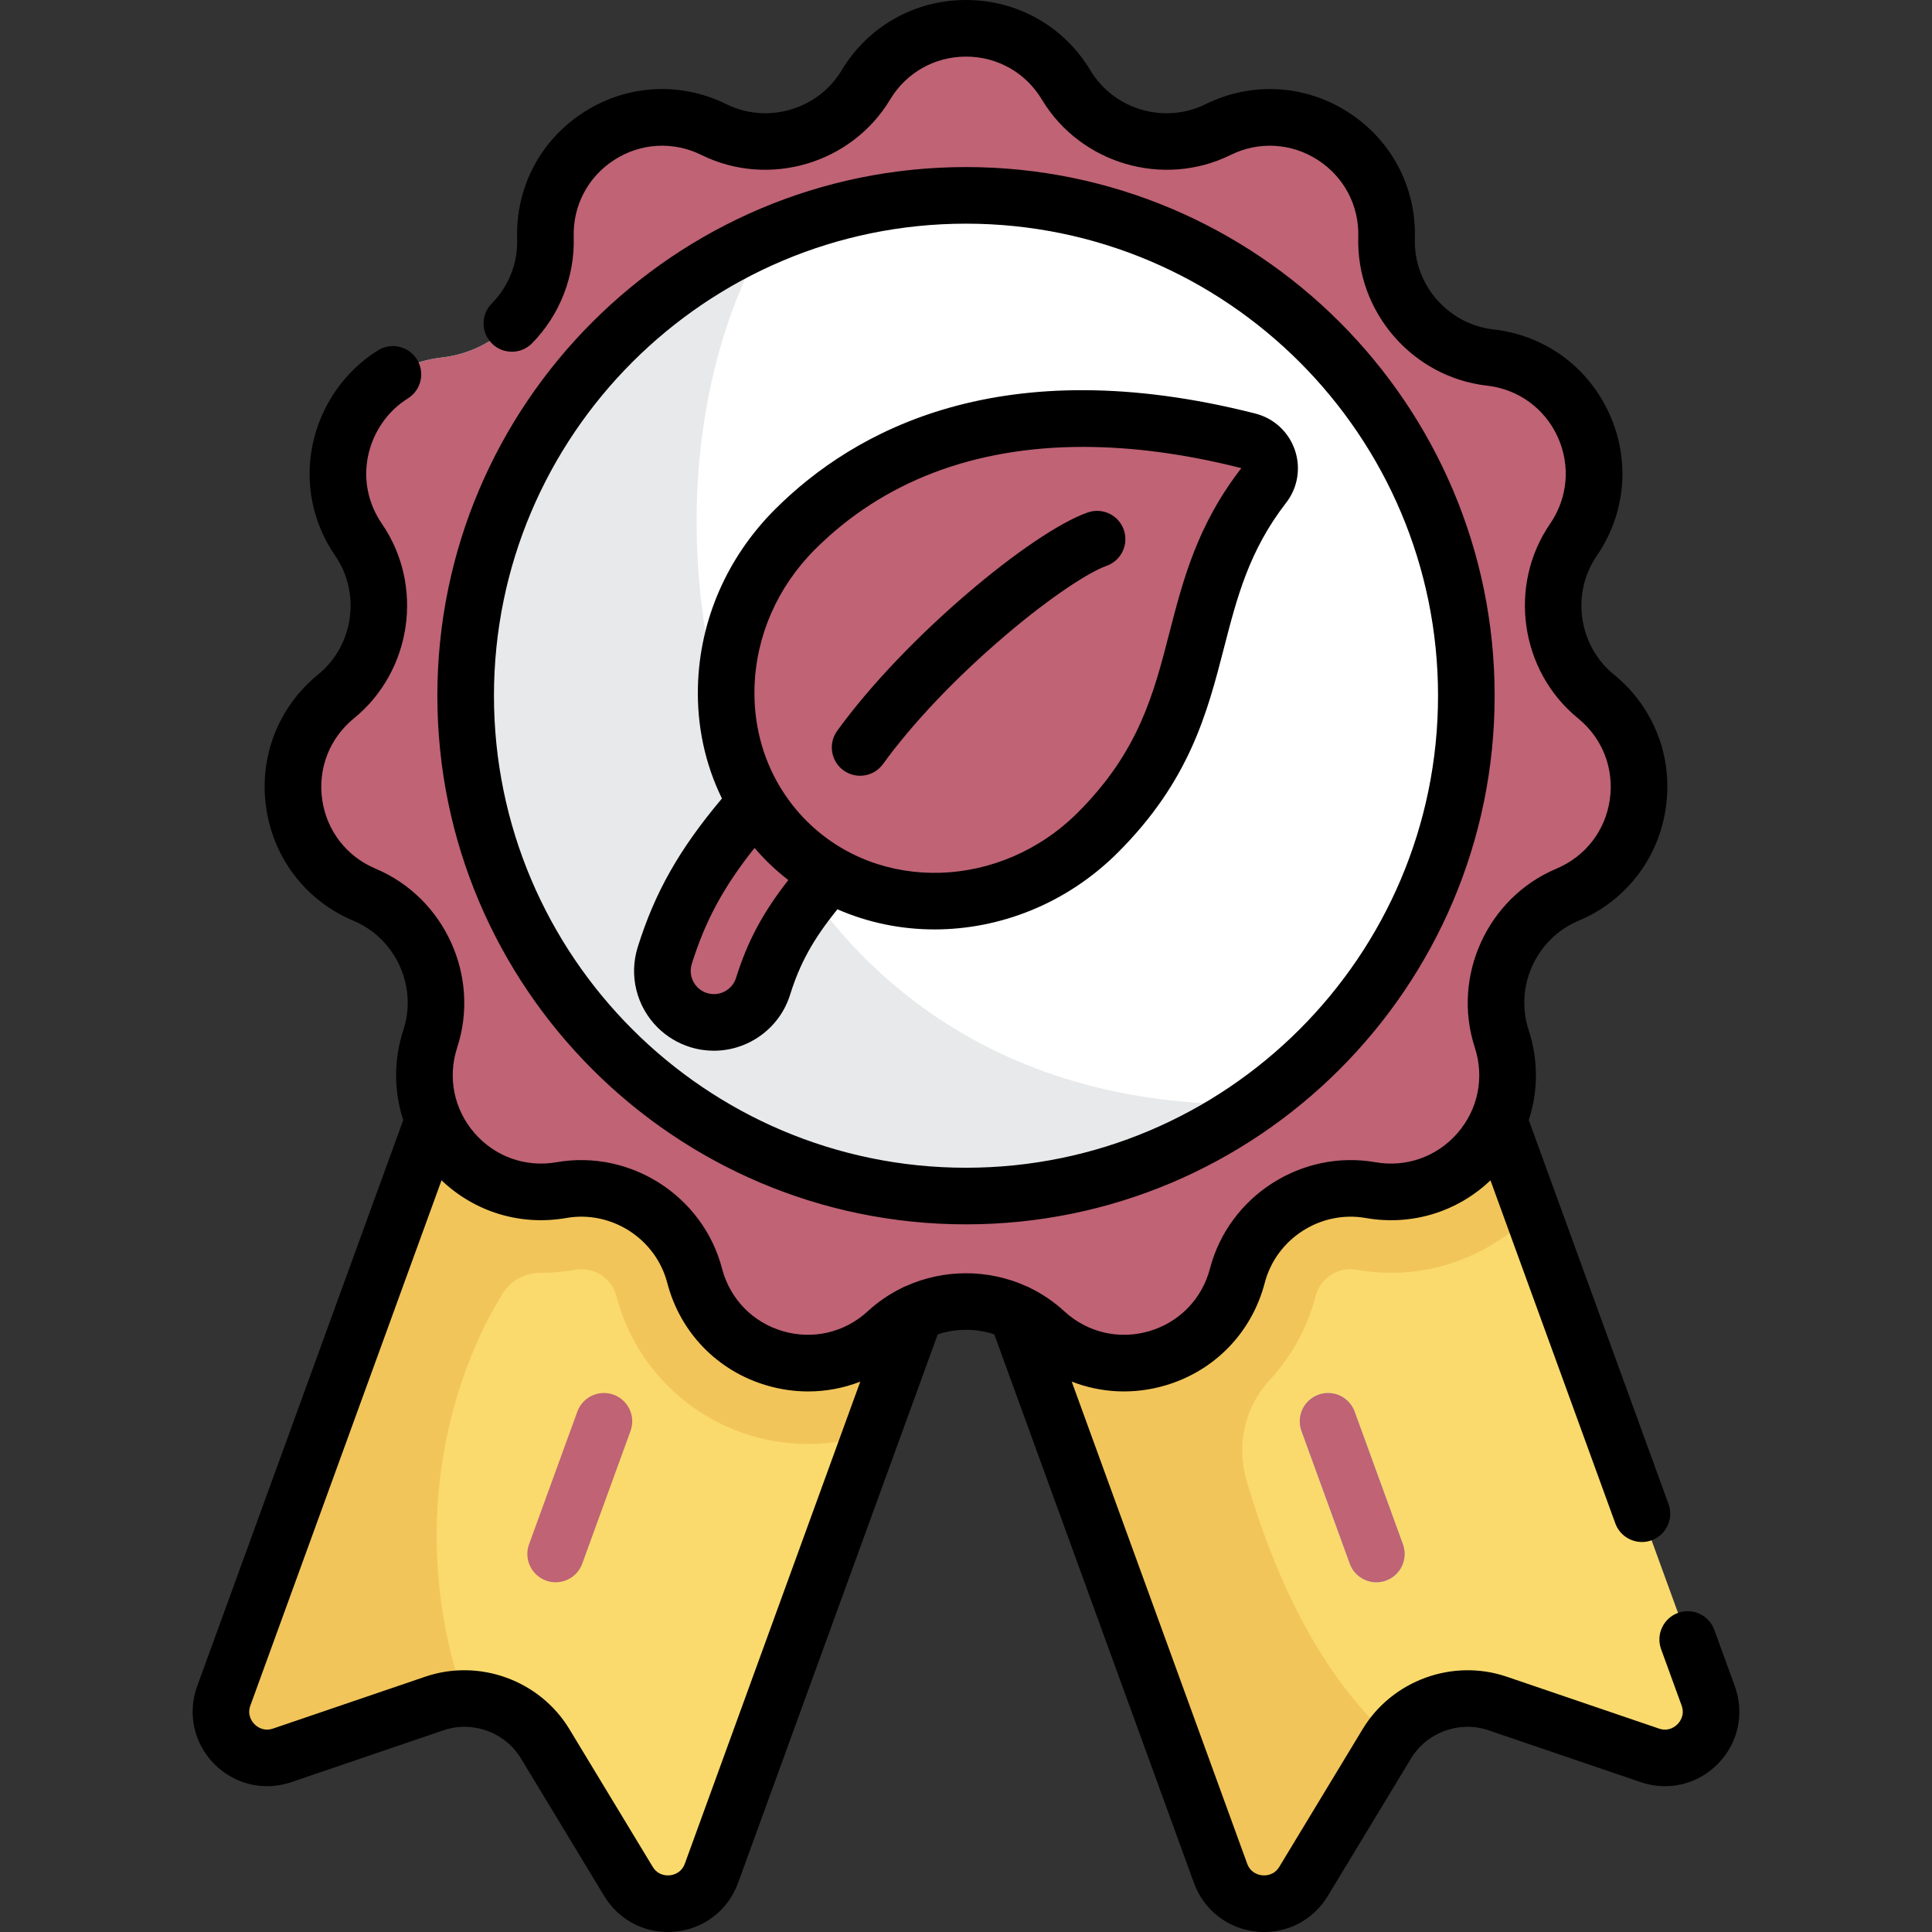 <svg version="1.1" xmlns="http://www.w3.org/2000/svg" xmlns:xlink="http://www.w3.org/1999/xlink" style="" xml:space="preserve" width="512" height="512"><rect width="100%" height="100%" fill="#333333" stroke="none"/><rect id="backgroundrect" width="100%" height="100%" x="0" y="0" fill="none" stroke="none"/>





























<g class="currentLayer" style=""><title>Layer 1</title><path style="fill:#FADA6D;" d="M74.777,465.189l40.353-13.751c11.075-3.774,23.283,0.67,29.341,10.679l22.074,36.472  c5.328,8.803,18.477,7.516,21.996-2.154l91.713-251.979l-129.23-47.036L59.311,449.4C55.792,459.069,65.037,468.508,74.777,465.189z  " id="svg_1"/><path style="fill:#F2C55A;" d="M151.024,197.421L59.311,449.4c-3.519,9.669,5.726,19.108,15.466,15.789l40.353-13.751  c2.592-0.883,5.244-1.299,7.866-1.316c-15.173-44.339-4.06-84.232,10.21-107.311c2.149-3.477,5.956-5.509,10.043-5.504  c0.021,0,0.041,0,0.062,0c3.049,0,6.137-0.27,9.174-0.801c0.555-0.097,1.116-0.147,1.667-0.147c4.317,0,8.098,2.931,9.193,7.126  c6.021,23.075,26.918,39.189,50.818,39.188c5.77,0,11.436-0.959,16.801-2.794l0,0l49.29-135.422L151.024,197.421z" id="svg_2"/><path style="" d="M147.25,419.321c-0.852,0-1.718-0.146-2.564-0.454c-3.892-1.417-5.899-5.721-4.482-9.613L153,374.096  c1.416-3.891,5.718-5.897,9.613-4.482c3.892,1.417,5.899,5.721,4.482,9.613l-12.796,35.158  C153.19,417.43,150.314,419.321,147.25,419.321z" id="svg_3" class="" fill="#bf6375" fill-opacity="1"/><path style="fill:#FADA6D;" d="M437.222,465.189l-40.353-13.751c-11.074-3.774-23.283,0.67-29.341,10.679l-22.074,36.472  c-5.328,8.803-18.477,7.516-21.996-2.154l-91.713-251.979l129.23-47.036l91.713,251.98  C456.207,459.069,446.961,468.508,437.222,465.189z" id="svg_4"/><path style="fill:#F2C55A;" d="M360.975,197.421l-129.23,47.036l91.713,251.979c3.519,9.669,16.669,10.956,21.996,2.153  l22.074-36.472c0.318-0.525,0.661-1.025,1.012-1.519c-18.335-16.449-30.375-41.624-38.175-68.203  c-2.725-9.287-0.593-19.433,5.997-26.522c5.749-6.184,10.051-13.803,12.291-22.388c1.095-4.195,4.875-7.126,9.193-7.126  c0.552,0,1.113,0.049,1.667,0.147c3.037,0.531,6.125,0.801,9.174,0.801c14.112,0.002,27.619-5.851,37.41-15.913l0,0L360.975,197.421  z" id="svg_5"/><g id="svg_6" class="" fill="#a6e0d3" fill-opacity="1">
	<path style="" d="M364.749,419.321c-3.064,0-5.94-1.891-7.049-4.936l-12.796-35.158   c-1.417-3.893,0.591-8.196,4.482-9.613c3.896-1.419,8.196,0.591,9.613,4.482l12.796,35.158c1.417,3.893-0.591,8.196-4.482,9.613   C366.467,419.175,365.6,419.321,364.749,419.321z" id="svg_7" fill="#a6e0d3" fill-opacity="1"/>
	<path style="" d="M235.023,353.029L235.023,353.029c-17.184,15.828-45.037,7.649-50.936-14.956l0,0   c-4.069-15.593-19.419-25.458-35.293-22.682l0,0c-23.013,4.025-42.023-17.914-34.764-40.12l0,0   c5.007-15.318-2.573-31.915-17.428-38.162l0,0c-21.536-9.056-25.667-37.79-7.555-52.546l0,0c12.494-10.179,15.09-28.24,5.97-41.526   l0,0c-13.221-19.262-1.162-45.667,22.053-48.289l0,0c16.014-1.809,27.962-15.598,27.473-31.706l0,0   c-0.708-23.352,23.712-39.046,44.659-28.701l0,0c14.449,7.136,31.956,1.995,40.254-11.82l0,0c12.029-20.028,41.058-20.028,53.086,0   l0,0c8.297,13.815,25.805,18.956,40.254,11.82l0,0c20.947-10.345,45.368,5.349,44.659,28.701l0,0   c-0.489,16.108,11.46,29.897,27.473,31.706l0,0c23.215,2.622,35.274,29.028,22.053,48.289l0,0   c-9.12,13.287-6.523,31.347,5.97,41.526l0,0c18.112,14.757,13.981,43.49-7.555,52.546l0,0   c-14.855,6.247-22.435,22.844-17.428,38.162l0,0c7.259,22.206-11.751,44.145-34.764,40.12l0,0   c-15.874-2.776-31.224,7.089-35.293,22.682l0,0c-5.899,22.605-33.752,30.784-50.936,14.956l0,0   C265.123,342.111,246.876,342.111,235.023,353.029z" id="svg_8" fill="#a6e0d3" fill-opacity="1"/>
</g><g class="" fill="#bf6375" fill-opacity="1" id="svg_31">
	<path style="" d="M364.749,419.321c-3.064,0-5.94-1.891-7.049-4.936l-12.796-35.158   c-1.417-3.893,0.591-8.196,4.482-9.613c3.896-1.419,8.196,0.591,9.613,4.482l12.796,35.158c1.417,3.893-0.591,8.196-4.482,9.613   C366.467,419.175,365.6,419.321,364.749,419.321z" id="svg_33" fill="#bf6375" fill-opacity="1"/>
	<path style="" d="M235.023,353.029L235.023,353.029c-17.184,15.828-45.037,7.649-50.936-14.956l0,0   c-4.069-15.593-19.419-25.458-35.293-22.682l0,0c-23.013,4.025-42.023-17.914-34.764-40.12l0,0   c5.007-15.318-2.573-31.915-17.428-38.162l0,0c-21.536-9.056-25.667-37.79-7.555-52.546l0,0c12.494-10.179,15.09-28.24,5.97-41.526   l0,0c-13.221-19.262-1.162-45.667,22.053-48.289l0,0c16.014-1.809,27.962-15.598,27.473-31.706l0,0   c-0.708-23.352,23.712-39.046,44.659-28.701l0,0c14.449,7.136,31.956,1.995,40.254-11.82l0,0c12.029-20.028,41.058-20.028,53.086,0   l0,0c8.297,13.815,25.805,18.956,40.254,11.82l0,0c20.947-10.345,45.368,5.349,44.659,28.701l0,0   c-0.489,16.108,11.46,29.897,27.473,31.706l0,0c23.215,2.622,35.274,29.028,22.053,48.289l0,0   c-9.12,13.287-6.523,31.347,5.97,41.526l0,0c18.112,14.757,13.981,43.49-7.555,52.546l0,0   c-14.855,6.247-22.435,22.844-17.428,38.162l0,0c7.259,22.206-11.751,44.145-34.764,40.12l0,0   c-15.874-2.776-31.224,7.089-35.293,22.682l0,0c-5.899,22.605-33.752,30.784-50.936,14.956l0,0   C265.123,342.111,246.876,342.111,235.023,353.029z" id="svg_35" fill="#bf6375" fill-opacity="1"/>
</g><circle style="fill:#FFFFFF;" cx="255.999" cy="184.37" r="132.59" id="svg_9"/><path style="fill:#E8E9EA;" d="M203.19,62.718c-46.95,20.409-79.786,67.192-79.786,121.651c0,73.23,59.365,132.595,132.595,132.595  c28.532,0,54.957-9.013,76.588-24.346C191.928,295.048,158.417,139.773,203.19,62.718z" id="svg_10"/><path style="" d="M179.545,266.963c-3.479-3.479-4.954-8.727-3.38-13.747c7.948-25.364,22.083-39.499,53.051-70.467  c5.332-5.332,13.977-5.332,19.309,0s5.332,13.977,0,19.309c-31.328,31.328-40.613,41.168-46.302,59.323  c-2.255,7.196-9.916,11.201-17.112,8.946C182.937,269.645,181.052,268.47,179.545,266.963z" id="svg_11" class="" fill="#bf6375" fill-opacity="1"/><path style="" d="M179.545,266.963 c-3.479,-3.479 -4.954,-8.727 -3.38,-13.747 c7.948,-25.364 22.083,-39.499 53.051,-70.467 c5.332,-5.332 13.977,-5.332 19.309,0 s5.332,13.977 0,19.309 c-31.328,31.328 -40.613,41.168 -46.302,59.323 c-2.255,7.196 -9.916,11.201 -17.112,8.946 C182.937,269.645 181.052,268.47 179.545,266.963 z" class="" fill="#bf6375" fill-opacity="1" id="svg_41"/><path style="" d="M198.135,233.138c3.886,3.886,8.179,7.24,12.78,10.053c6.849-10.147,17.836-21.359,37.61-41.133  c5.332-5.332,5.332-13.977,0-19.309s-13.977-5.332-19.309,0c-17.614,17.614-29.777,29.782-38.459,41.668  C192.956,227.492,195.411,230.414,198.135,233.138z" id="svg_12" class="" fill="#bf6375" fill-opacity="1"/><path id="SVGCleanerId_0" style="fill:#80D3AE;" d="M290.961,220.611c31.99-31.99,20.057-61.164,43.938-91.955  c3.286-4.237,1.135-10.467-4.061-11.789c-56.334-14.335-95.451-1.28-120.176,23.445c-23.406,23.406-24.406,60.357-2.232,82.531  C230.604,245.016,267.555,244.017,290.961,220.611z"/><g id="svg_13" class="" fill="#a6e0d3" fill-opacity="1">
	<path id="SVGCleanerId_0_1_" style="" d="M290.961,220.611c31.99-31.99,20.057-61.164,43.938-91.955   c3.286-4.237,1.135-10.467-4.061-11.789c-56.334-14.335-95.451-1.28-120.176,23.445c-23.406,23.406-24.406,60.357-2.232,82.531   C230.604,245.016,267.555,244.017,290.961,220.611z" fill="#a6e0d3" fill-opacity="1"/>
</g><g class="" fill="#bf6375" fill-opacity="1" id="svg_37">
	<path id="svg_39" style="" d="M290.961,220.611c31.99-31.99,20.057-61.164,43.938-91.955   c3.286-4.237,1.135-10.467-4.061-11.789c-56.334-14.335-95.451-1.28-120.176,23.445c-23.406,23.406-24.406,60.357-2.232,82.531   C230.604,245.016,267.555,244.017,290.961,220.611z" fill="#bf6375" fill-opacity="1"/>
</g><path style="" d="M245.048,118.121c-13.621,5.162-25.035,12.839-34.386,22.19  c-23.406,23.406-24.405,60.357-2.232,82.531c22.174,22.174,59.124,21.175,82.531-2.232c0.815-0.815,1.595-1.628,2.354-2.44  C211.499,224.769,220.13,148.166,245.048,118.121z" id="svg_14" class="" fill="#bf6375" fill-opacity="1"/><path d="M182.869,277.484c2.098,0.657,4.222,0.97,6.312,0.97c9.002-0.001,17.369-5.798,20.2-14.831  c2.6-8.299,6.074-14.664,12.546-22.653c8.108,3.553,16.871,5.338,25.717,5.338c17.38,0,35.063-6.834,48.622-20.393c0,0,0,0,0-0.001  c19.029-19.029,23.66-36.991,28.139-54.361c3.402-13.194,6.616-25.656,16.422-38.301c3.097-3.991,3.964-9.229,2.32-14.013  c-1.646-4.789-5.555-8.393-10.458-9.641c-67.147-17.086-106.306,4.387-127.328,25.41c-12.684,12.684-19.93,29.313-20.403,46.828  c-0.287,10.582,1.931,20.717,6.363,29.772c-11.363,13.514-17.78,24.902-22.312,39.364c-2.363,7.542-0.357,15.702,5.234,21.294  C176.637,274.661,179.62,276.465,182.869,277.484z M199.951,182.242c0.369-13.661,6.057-26.669,16.016-36.627  c18.042-18.043,42.194-27.183,71.071-27.183c13.056,0,27.077,1.868,41.935,5.626c-11.705,15.093-15.461,29.661-19.094,43.749  c-4.159,16.131-8.088,31.366-24.222,47.5c-20.443,20.446-52.71,21.447-71.924,2.231c-2.645-2.645-4.921-5.565-6.832-8.693  c-0.076-0.132-0.156-0.261-0.24-0.39C202.041,200.73,199.694,191.729,199.951,182.242z M183.322,255.458  c3.556-11.347,8.331-20.299,16.643-30.748c1.012,1.175,2.055,2.329,3.162,3.436c1.84,1.84,3.78,3.522,5.787,5.081  c-6.867,8.778-10.853,16.353-13.848,25.91c-1.014,3.239-4.473,5.048-7.711,4.033c-0.962-0.302-1.805-0.81-2.506-1.512  C183.219,260.029,182.633,257.653,183.322,255.458z M459.736,446.835l-5.429-14.915c-1.416-3.891-5.72-5.897-9.613-4.482  c-3.892,1.417-5.899,5.721-4.482,9.613l5.429,14.915c0.924,2.538-0.44,4.308-1.07,4.951c-0.631,0.642-2.37,2.048-4.929,1.172  l-40.353-13.75c-14.304-4.868-30.354,0.972-38.176,13.895l-22.075,36.474c-1.398,2.313-3.638,2.358-4.528,2.269  c-0.897-0.088-3.079-0.565-4.003-3.104l-46.494-127.742c7.773,3.042,16.42,3.484,24.778,1.03  c13.077-3.84,22.939-14.005,26.381-27.193c3.061-11.725,14.799-19.273,26.744-17.188c12.174,2.135,24.268-1.591,33.074-9.98  l33.088,90.911c1.108,3.046,3.984,4.936,7.049,4.936c0.851,0,1.718-0.147,2.565-0.454c3.892-1.417,5.899-5.721,4.482-9.613  l-37.035-101.754c2.499-7.615,2.565-15.923-0.038-23.884c-3.766-11.518,2.035-24.22,13.206-28.917  c12.563-5.283,21.223-16.491,23.162-29.982c1.939-13.49-3.211-26.685-13.777-35.293c-9.395-7.654-11.382-21.477-4.523-31.468  c7.713-11.236,8.936-25.346,3.275-37.743c-5.662-12.397-17.128-20.713-30.671-22.242c-12.041-1.36-21.186-11.914-20.819-24.026  c0.414-13.623-6.184-26.155-17.649-33.523c-11.468-7.369-25.607-8.163-37.827-2.129c-10.862,5.365-24.265,1.432-30.503-8.957  C281.955,6.976,269.628,0,255.999,0s-25.955,6.976-32.973,18.659c-6.238,10.388-19.638,14.322-30.503,8.956  c-12.22-6.034-26.361-5.239-37.827,2.13c-11.466,7.369-18.064,19.9-17.649,33.523c0.195,6.467-2.198,12.569-6.742,17.183  c-2.906,2.951-2.87,7.7,0.081,10.606c2.951,2.904,7.699,2.869,10.606-0.081c7.338-7.451,11.364-17.716,11.047-28.163  c-0.252-8.311,3.773-15.955,10.767-20.449c6.995-4.497,15.623-4.981,23.075-1.299c17.811,8.797,39.776,2.347,50.005-14.684  c4.28-7.126,11.8-11.381,20.113-11.381c8.314,0,15.833,4.255,20.113,11.382c10.228,17.03,32.192,23.479,50.005,14.683  c7.454-3.681,16.08-3.195,23.075,1.3c6.993,4.494,11.018,12.14,10.766,20.449c-0.602,19.856,14.39,37.157,34.129,39.386  c8.262,0.934,15.256,6.006,18.71,13.569c3.453,7.563,2.706,16.169-1.999,23.023c-11.241,16.379-7.983,39.038,7.417,51.585  c6.445,5.252,9.588,13.3,8.404,21.529c-1.183,8.229-6.465,15.066-14.129,18.289c-18.313,7.7-27.822,28.524-21.649,47.406  c2.583,7.902,0.875,16.371-4.569,22.654c-5.445,6.283-13.586,9.181-21.775,7.747c-19.572-3.426-38.825,8.954-43.842,28.177  c-2.1,8.044-8.115,14.245-16.093,16.587c-7.98,2.342-16.391,0.379-22.506-5.254c-2.701-2.488-5.687-4.514-8.85-6.082  c-0.417-0.246-0.857-0.452-1.313-0.615c-10.062-4.52-21.731-4.52-31.792,0.002c-0.456,0.162-0.895,0.368-1.312,0.614  c-3.162,1.568-6.147,3.593-8.848,6.081c-6.115,5.631-14.528,7.595-22.505,5.254c-7.979-2.342-13.994-8.543-16.094-16.588  c-5.016-19.221-24.273-31.6-43.842-28.176c-8.188,1.433-16.328-1.463-21.773-7.747c-5.445-6.283-7.153-14.753-4.57-22.654  c6.173-18.883-3.336-39.706-21.649-47.405c-7.664-3.224-12.946-10.061-14.129-18.29c-1.184-8.229,1.959-16.277,8.404-21.529  c15.4-12.548,18.658-35.206,7.416-51.585c-3.663-5.337-4.962-11.717-3.659-17.966c1.32-6.328,5.167-11.887,10.554-15.249  c3.514-2.193,4.584-6.82,2.391-10.334c-2.194-3.514-6.82-4.583-10.334-2.391c-8.84,5.519-15.144,14.599-17.294,24.911  c-2.146,10.293-0.023,20.775,5.977,29.517c6.857,9.991,4.87,23.813-4.524,31.468c-10.566,8.608-15.717,21.803-13.777,35.293  c1.939,13.49,10.599,24.698,23.162,29.982c11.171,4.696,16.972,17.398,13.206,28.918c-2.602,7.96-2.537,16.268-0.038,23.883  l-54.599,150.01c-2.625,7.211-0.919,15.097,4.451,20.578c5.371,5.483,13.218,7.348,20.481,4.875l40.354-13.75  c7.682-2.62,16.305,0.522,20.506,7.463l22.074,36.472c3.627,5.995,9.955,9.529,16.843,9.528c0.655,0,1.316-0.031,1.98-0.097  c7.638-0.748,14.013-5.692,16.637-12.902l52.913-145.378c4.855-1.617,10.139-1.616,14.994,0l52.913,145.376  c2.624,7.211,8.999,12.155,16.637,12.903c0.664,0.065,1.324,0.097,1.98,0.097c6.887,0,13.216-3.533,16.843-9.527l22.074-36.473  c4.201-6.941,12.823-10.081,20.506-7.463l40.352,13.749c7.266,2.477,15.112,0.609,20.483-4.874  C460.655,461.932,462.361,454.046,459.736,446.835z M181.494,493.872c-0.924,2.538-3.106,3.016-4.003,3.103  c-0.895,0.094-3.131,0.042-4.529-2.27l-22.074-36.473c-7.82-12.923-23.874-18.767-38.176-13.895L72.357,458.09  c-2.561,0.869-4.298-0.531-4.928-1.173c-0.63-0.644-1.994-2.413-1.07-4.951l50.653-139.168c8.805,8.388,20.895,12.108,33.074,9.98  c11.928-2.085,23.684,5.463,26.744,17.189c3.441,13.188,13.304,23.353,26.381,27.192c3.632,1.066,7.316,1.589,10.962,1.588  c4.742,0,9.416-0.884,13.81-2.601L181.494,493.872z M223.539,204.156c1.329,0.961,2.867,1.425,4.392,1.425  c2.323,0,4.615-1.077,6.082-3.104c7.87-10.875,19.363-22.96,32.363-34.03c12.517-10.658,22.5-16.962,26.842-18.481  c3.91-1.368,5.971-5.646,4.603-9.556c-1.367-3.91-5.644-5.974-9.556-4.603c-14.779,5.171-48.323,32.893-66.404,57.875  C219.433,197.038,220.184,201.727,223.539,204.156z M255.999,324.464c77.248,0,140.095-62.847,140.095-140.095  S333.247,44.274,255.999,44.274s-140.095,62.847-140.095,140.095C115.905,261.617,178.752,324.464,255.999,324.464z M255.999,59.274  c68.978,0,125.095,56.117,125.095,125.095s-56.117,125.095-125.095,125.095s-125.095-56.117-125.095-125.095  C130.905,115.392,187.022,59.274,255.999,59.274z" id="svg_15"/><g id="svg_16">
</g><g id="svg_17">
</g><g id="svg_18">
</g><g id="svg_19">
</g><g id="svg_20">
</g><g id="svg_21">
</g><g id="svg_22">
</g><g id="svg_23">
</g><g id="svg_24">
</g><g id="svg_25">
</g><g id="svg_26">
</g><g id="svg_27">
</g><g id="svg_28">
</g><g id="svg_29">
</g><g id="svg_30">
</g></g></svg>